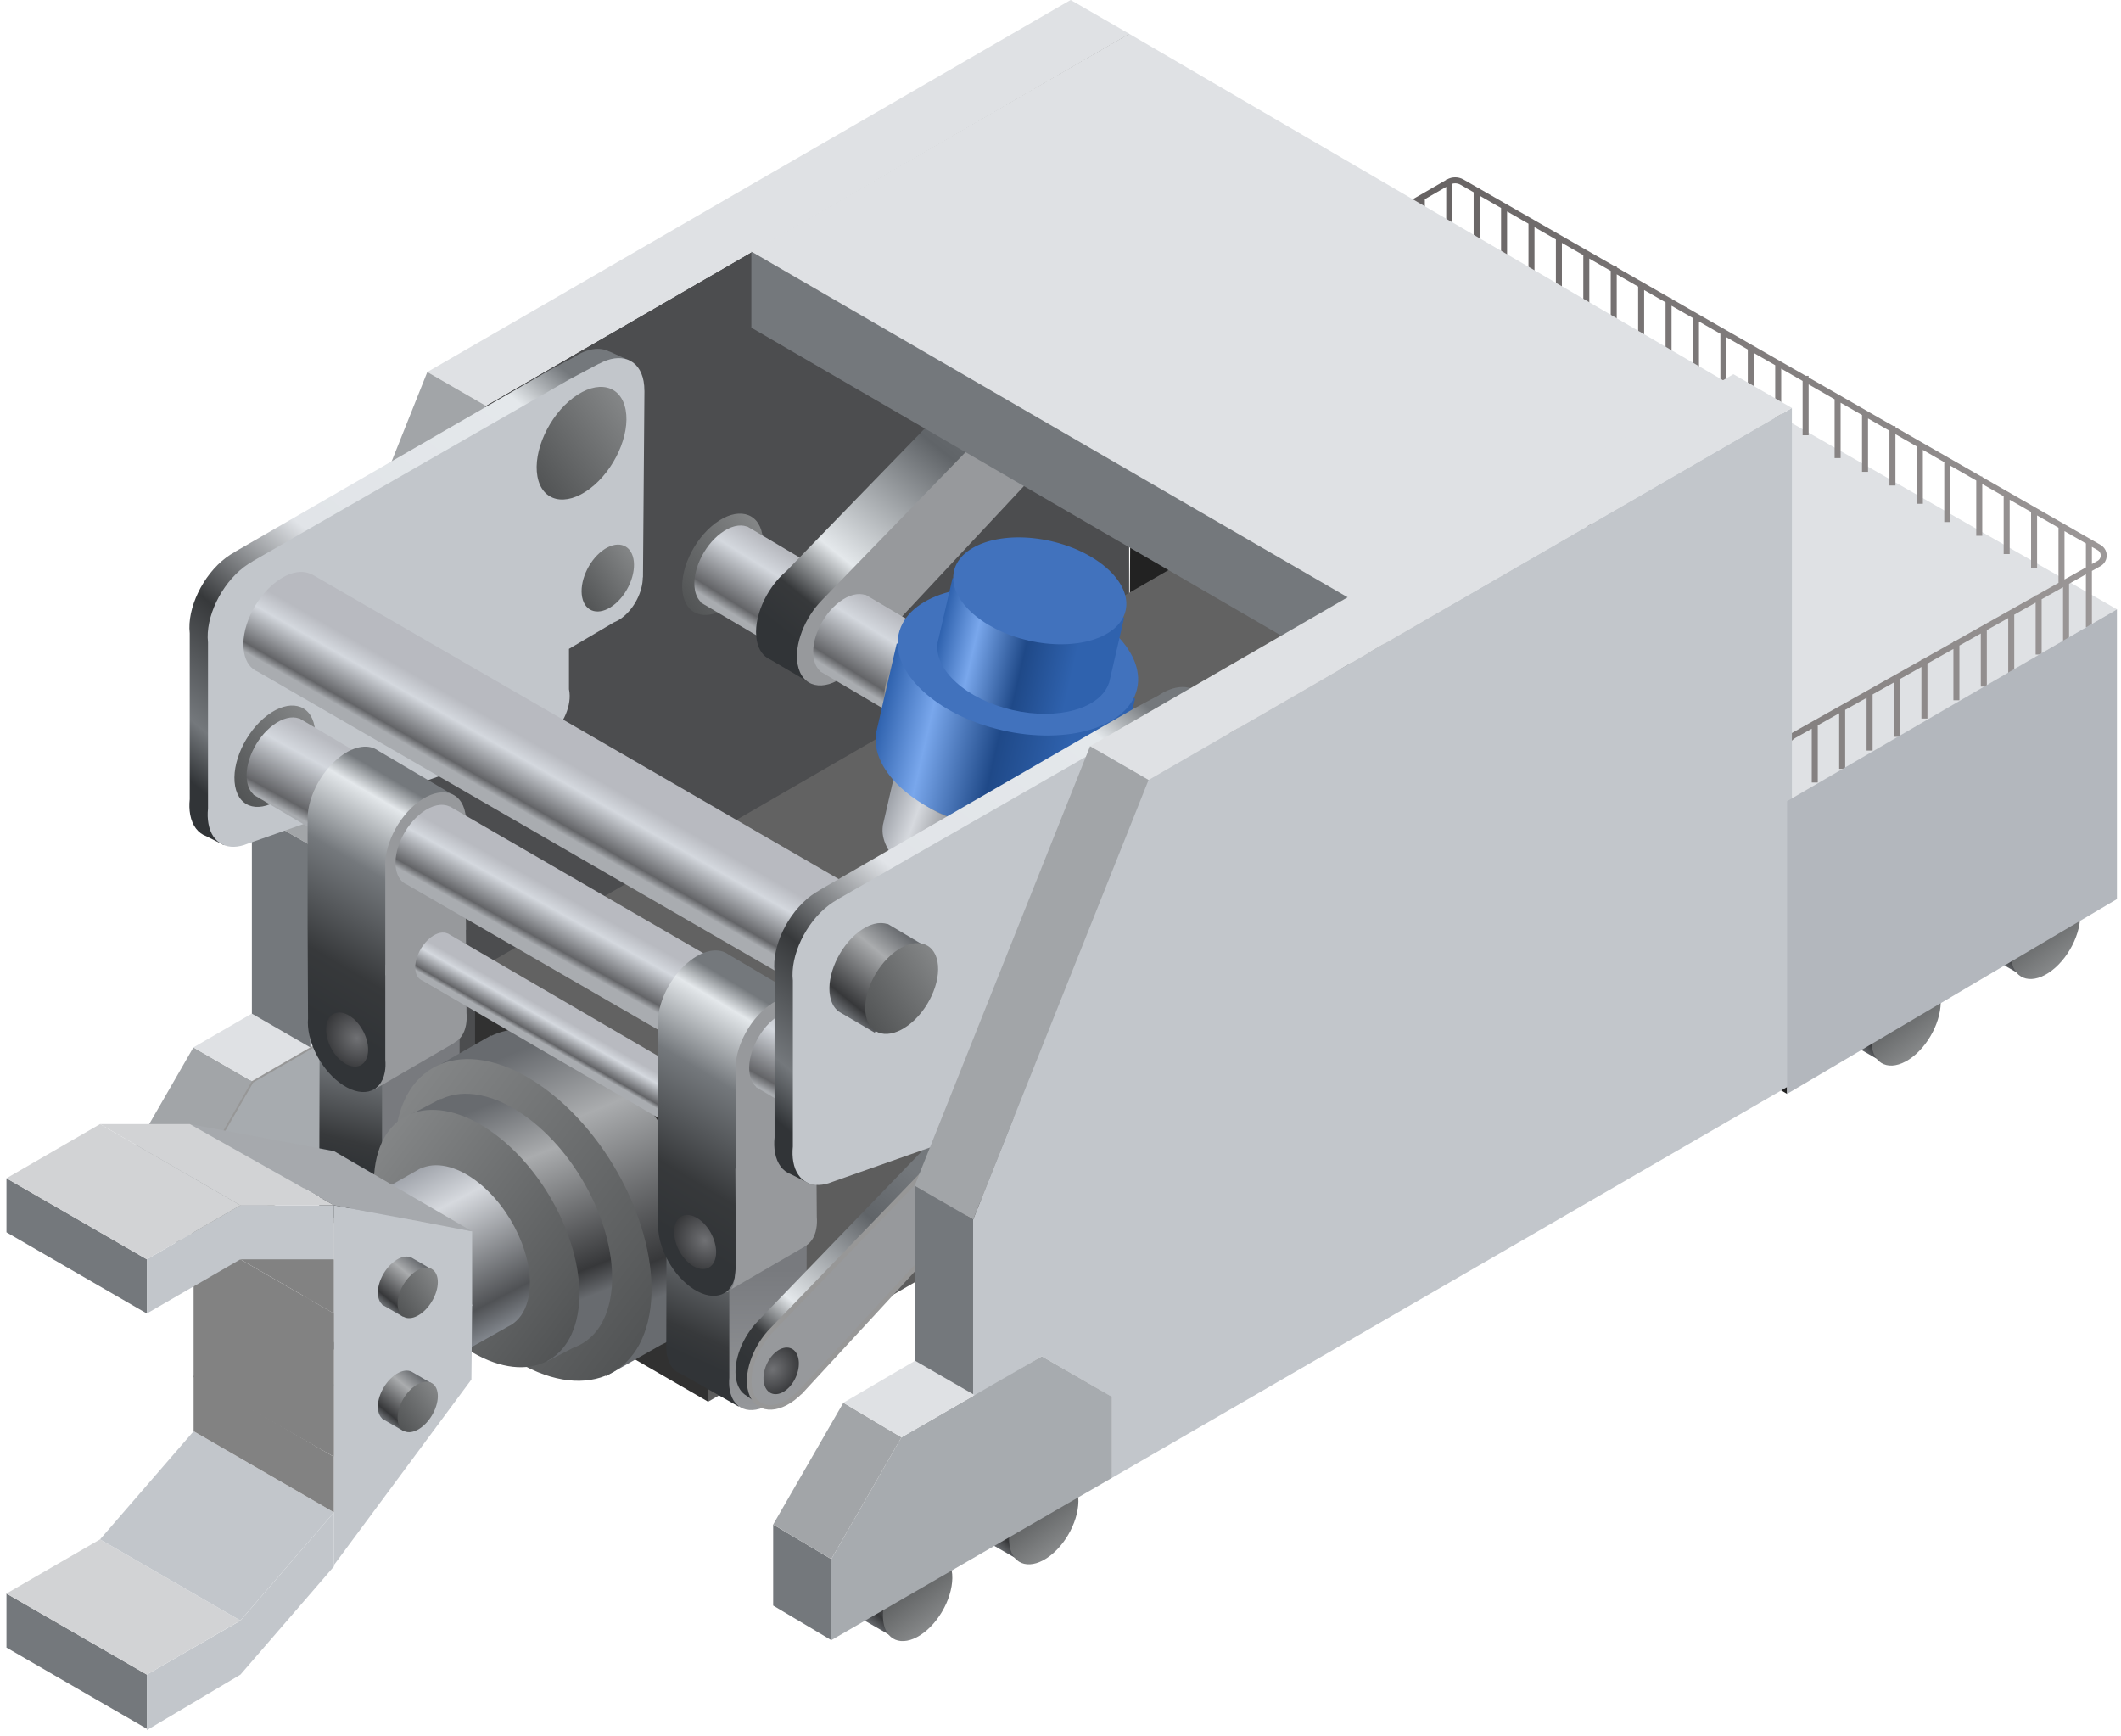 <?xml version="1.0" encoding="UTF-8"?>
<svg width="441px" height="361px" viewBox="0 0 441 361" version="1.1" xmlns="http://www.w3.org/2000/svg" xmlns:xlink="http://www.w3.org/1999/xlink">
    <title>操作机</title>
    <defs>
        <linearGradient x1="83.979%" y1="3.723%" x2="14.619%" y2="97.494%" id="linearGradient-1">
            <stop stop-color="#74787C" offset="0%"></stop>
            <stop stop-color="#E4E8EB" offset="9.782%"></stop>
            <stop stop-color="#E1E4E8" offset="51.696%"></stop>
            <stop stop-color="#37393B" offset="72.963%"></stop>
            <stop stop-color="#74787C" offset="91.405%"></stop>
            <stop stop-color="#313437" offset="100%"></stop>
        </linearGradient>
        <linearGradient x1="100%" y1="50%" x2="0%" y2="50%" id="linearGradient-2">
            <stop stop-color="#87898A" offset="0%"></stop>
            <stop stop-color="#4F5152" offset="100%"></stop>
        </linearGradient>
        <linearGradient x1="100%" y1="50%" x2="0%" y2="50%" id="linearGradient-3">
            <stop stop-color="#87898A" offset="0%"></stop>
            <stop stop-color="#4F5152" offset="100%"></stop>
        </linearGradient>
        <linearGradient x1="100%" y1="50%" x2="0%" y2="50%" id="linearGradient-4">
            <stop stop-color="#87898A" offset="0%"></stop>
            <stop stop-color="#4F5152" offset="100%"></stop>
        </linearGradient>
        <linearGradient x1="62.263%" y1="19.453%" x2="29.509%" y2="74.975%" id="linearGradient-5">
            <stop stop-color="#B8BAC0" offset="0%"></stop>
            <stop stop-color="#D4D8DE" offset="30.201%"></stop>
            <stop stop-color="#636467" offset="87.273%"></stop>
            <stop stop-color="#A9ACB0" offset="100%"></stop>
        </linearGradient>
        <linearGradient x1="50%" y1="0%" x2="47.368%" y2="47.29%" id="linearGradient-6">
            <stop stop-color="#74787C" offset="0%"></stop>
            <stop stop-color="#E4E8EB" offset="9.782%"></stop>
            <stop stop-color="#74787C" offset="37.422%"></stop>
            <stop stop-color="#37393B" offset="86.498%"></stop>
            <stop stop-color="#313437" offset="100%"></stop>
        </linearGradient>
        <linearGradient x1="50%" y1="63.665%" x2="50%" y2="100%" id="linearGradient-7">
            <stop stop-color="#787A7E" offset="0%"></stop>
            <stop stop-color="#97999C" offset="100%"></stop>
        </linearGradient>
        <linearGradient x1="47.13%" y1="8.419%" x2="65.407%" y2="83.29%" id="linearGradient-8">
            <stop stop-color="#74787C" offset="0%"></stop>
            <stop stop-color="#E4E8EB" offset="9.782%"></stop>
            <stop stop-color="#74787C" offset="37.422%"></stop>
            <stop stop-color="#37393B" offset="77.174%"></stop>
            <stop stop-color="#313437" offset="100%"></stop>
        </linearGradient>
        <radialGradient cx="38.546%" cy="32.937%" fx="38.546%" fy="32.937%" r="96.102%" gradientTransform="translate(0.385,0.329),scale(0.75,1),rotate(36.269),scale(1,1.033),translate(-0.385,-0.329)" id="radialGradient-9">
            <stop stop-color="#707174" offset="0%"></stop>
            <stop stop-color="#252628" offset="100%"></stop>
        </radialGradient>
        <linearGradient x1="71.426%" y1="9.31%" x2="45.072%" y2="86.416%" id="linearGradient-10">
            <stop stop-color="#686B6F" offset="0%"></stop>
            <stop stop-color="#AAACAE" offset="29.969%"></stop>
            <stop stop-color="#37383A" offset="87.58%"></stop>
            <stop stop-color="#686B6F" offset="100%"></stop>
        </linearGradient>
        <linearGradient x1="100%" y1="50%" x2="0%" y2="50%" id="linearGradient-11">
            <stop stop-color="#87898A" offset="0%"></stop>
            <stop stop-color="#4F5152" offset="100%"></stop>
        </linearGradient>
        <linearGradient x1="70.176%" y1="9.31%" x2="45.36%" y2="86.416%" id="linearGradient-12">
            <stop stop-color="#686B6F" offset="0%"></stop>
            <stop stop-color="#AAACAE" offset="29.969%"></stop>
            <stop stop-color="#37383A" offset="87.58%"></stop>
            <stop stop-color="#686B6F" offset="100%"></stop>
        </linearGradient>
        <linearGradient x1="100%" y1="50%" x2="0%" y2="50%" id="linearGradient-13">
            <stop stop-color="#87898A" offset="0%"></stop>
            <stop stop-color="#4F5152" offset="100%"></stop>
        </linearGradient>
        <linearGradient x1="61.373%" y1="7.586%" x2="22.166%" y2="82.816%" id="linearGradient-14">
            <stop stop-color="#A1A5AC" offset="0%"></stop>
            <stop stop-color="#D6D9DE" offset="24.222%"></stop>
            <stop stop-color="#505255" offset="81.237%"></stop>
            <stop stop-color="#898E95" offset="100%"></stop>
        </linearGradient>
        <linearGradient x1="76.239%" y1="9.31%" x2="20.329%" y2="84.15%" id="linearGradient-15">
            <stop stop-color="#686B6F" offset="0%"></stop>
            <stop stop-color="#AAACAE" offset="29.969%"></stop>
            <stop stop-color="#37383A" offset="87.58%"></stop>
            <stop stop-color="#686B6F" offset="100%"></stop>
        </linearGradient>
        <linearGradient x1="100%" y1="50%" x2="0%" y2="50%" id="linearGradient-16">
            <stop stop-color="#87898A" offset="0%"></stop>
            <stop stop-color="#4F5152" offset="100%"></stop>
        </linearGradient>
        <linearGradient x1="50%" y1="37.584%" x2="36.8%" y2="54.578%" id="linearGradient-17">
            <stop stop-color="#B8BAC0" offset="0%"></stop>
            <stop stop-color="#D4D8DE" offset="30.201%"></stop>
            <stop stop-color="#636467" offset="87.273%"></stop>
            <stop stop-color="#A9ACB0" offset="100%"></stop>
        </linearGradient>
        <linearGradient x1="48.352%" y1="41.901%" x2="39.64%" y2="52.136%" id="linearGradient-18">
            <stop stop-color="#B8BAC0" offset="0%"></stop>
            <stop stop-color="#D4D8DE" offset="30.201%"></stop>
            <stop stop-color="#636467" offset="87.273%"></stop>
            <stop stop-color="#A9ACB0" offset="100%"></stop>
        </linearGradient>
        <linearGradient x1="51.771%" y1="29.836%" x2="45.914%" y2="87.115%" id="linearGradient-19">
            <stop stop-color="#74787C" offset="0%"></stop>
            <stop stop-color="#E4E8EB" offset="9.782%"></stop>
            <stop stop-color="#74787C" offset="37.422%"></stop>
            <stop stop-color="#37393B" offset="86.498%"></stop>
            <stop stop-color="#313437" offset="100%"></stop>
        </linearGradient>
        <linearGradient x1="55.345%" y1="10.446%" x2="36.263%" y2="87.115%" id="linearGradient-20">
            <stop stop-color="#74787C" offset="0%"></stop>
            <stop stop-color="#E4E8EB" offset="9.782%"></stop>
            <stop stop-color="#74787C" offset="37.422%"></stop>
            <stop stop-color="#37393B" offset="77.174%"></stop>
            <stop stop-color="#313437" offset="100%"></stop>
        </linearGradient>
        <linearGradient x1="60.609%" y1="30.037%" x2="18.689%" y2="95.137%" id="linearGradient-21">
            <stop stop-color="#74787C" offset="0%"></stop>
            <stop stop-color="#606468" offset="25.518%"></stop>
            <stop stop-color="#E4E8EB" offset="70.441%"></stop>
            <stop stop-color="#37393B" offset="87.573%"></stop>
            <stop stop-color="#313437" offset="100%"></stop>
        </linearGradient>
        <radialGradient cx="38.546%" cy="32.937%" fx="38.546%" fy="32.937%" r="92.242%" gradientTransform="translate(0.385,0.329),scale(0.8,1),rotate(38.048),scale(1,1.033),translate(-0.385,-0.329)" id="radialGradient-22">
            <stop stop-color="#707174" offset="0%"></stop>
            <stop stop-color="#252628" offset="100%"></stop>
        </radialGradient>
        <linearGradient x1="48.008%" y1="42.786%" x2="40.302%" y2="51.601%" id="linearGradient-23">
            <stop stop-color="#B8BAC0" offset="0%"></stop>
            <stop stop-color="#D4D8DE" offset="30.201%"></stop>
            <stop stop-color="#636467" offset="87.273%"></stop>
            <stop stop-color="#A9ACB0" offset="100%"></stop>
        </linearGradient>
        <linearGradient x1="62.626%" y1="17.838%" x2="27.835%" y2="70.072%" id="linearGradient-24">
            <stop stop-color="#B8BAC0" offset="0%"></stop>
            <stop stop-color="#D4D8DE" offset="30.201%"></stop>
            <stop stop-color="#636467" offset="87.273%"></stop>
            <stop stop-color="#A9ACB0" offset="100%"></stop>
        </linearGradient>
        <linearGradient x1="60.725%" y1="30.037%" x2="18.346%" y2="95.137%" id="linearGradient-25">
            <stop stop-color="#74787C" offset="0%"></stop>
            <stop stop-color="#606468" offset="25.518%"></stop>
            <stop stop-color="#E4E8EB" offset="70.441%"></stop>
            <stop stop-color="#37393B" offset="87.573%"></stop>
            <stop stop-color="#313437" offset="100%"></stop>
        </linearGradient>
        <linearGradient x1="5.32907052e-13%" y1="44.408%" x2="69.546%" y2="50%" id="linearGradient-26">
            <stop stop-color="#A1A5AC" offset="0%"></stop>
            <stop stop-color="#D6D9DE" offset="24.222%"></stop>
            <stop stop-color="#505255" offset="81.237%"></stop>
            <stop stop-color="#898E95" offset="100%"></stop>
        </linearGradient>
        <linearGradient x1="78.35%" y1="50%" x2="1.77635684e-13%" y2="50%" id="linearGradient-27">
            <stop stop-color="#2F62AE" offset="0%"></stop>
            <stop stop-color="#1F4988" offset="37.02%"></stop>
            <stop stop-color="#79A7EC" offset="73.779%"></stop>
            <stop stop-color="#2F62AE" offset="100%"></stop>
        </linearGradient>
        <linearGradient x1="78.35%" y1="50%" x2="1.77635684e-13%" y2="50%" id="linearGradient-28">
            <stop stop-color="#2F62AE" offset="0%"></stop>
            <stop stop-color="#1F4988" offset="37.02%"></stop>
            <stop stop-color="#79A7EC" offset="73.779%"></stop>
            <stop stop-color="#2F62AE" offset="100%"></stop>
        </linearGradient>
        <linearGradient x1="100%" y1="64.397%" x2="0%" y2="64.397%" id="linearGradient-29">
            <stop stop-color="#9C9898" offset="0%"></stop>
            <stop stop-color="#635F5F" offset="100%"></stop>
        </linearGradient>
        <linearGradient x1="76.428%" y1="9.31%" x2="20.116%" y2="84.15%" id="linearGradient-30">
            <stop stop-color="#686B6F" offset="0%"></stop>
            <stop stop-color="#AAACAE" offset="29.969%"></stop>
            <stop stop-color="#37383A" offset="87.58%"></stop>
            <stop stop-color="#686B6F" offset="100%"></stop>
        </linearGradient>
        <linearGradient x1="50%" y1="0%" x2="50%" y2="100%" id="linearGradient-31">
            <stop stop-color="#4F5152" offset="0%"></stop>
            <stop stop-color="#87898A" offset="100%"></stop>
        </linearGradient>
        <linearGradient x1="75.275%" y1="9.31%" x2="21.42%" y2="84.15%" id="linearGradient-32">
            <stop stop-color="#686B6F" offset="0%"></stop>
            <stop stop-color="#AAACAE" offset="29.969%"></stop>
            <stop stop-color="#37383A" offset="87.58%"></stop>
            <stop stop-color="#686B6F" offset="100%"></stop>
        </linearGradient>
        <linearGradient x1="100%" y1="50%" x2="0%" y2="50%" id="linearGradient-33">
            <stop stop-color="#87898A" offset="0%"></stop>
            <stop stop-color="#4F5152" offset="100%"></stop>
        </linearGradient>
    </defs>
    <g id="-" stroke="none" stroke-width="1" fill="none" fill-rule="evenodd">
        <g id="画板" transform="translate(-211, -1603)">
            <g id="操作机" transform="translate(211.5, 1603)">
                <polygon id="路径-159" fill="#222222" points="371.07 227.421 234.27 147.621 234.65 86.821 371.45 165.526"></polygon>
                <g id="编组-68" transform="translate(27.55, 0)">
                    <polygon id="路径-139" fill="#4C4D4F" points="36.48 217.759 36.48 175.778 72.96 84.36 206.72 7.021 206.72 147.621 60.8 232.018 60.8 217.939 48.64 210.738"></polygon>
                    <polygon id="路径-140" stroke="#979797" stroke-width="0.76" fill="#A7ABAF" points="24.32 224.779 48.64 210.738 60.8 217.759 60.8 231.8 12.16 259.92 12.16 245.879"></polygon>
                    <polygon id="路径-141" stroke="#979797" stroke-width="0.76" fill="#D8D8D8" points="12.16 259.92 0 252.899 0 238.858 12.16 245.879"></polygon>
                    <polygon id="路径-142" fill="#A2A5A8" points="12.16 245.879 0 238.858 12.16 217.759 24.32 224.779"></polygon>
                    <polygon id="路径-143" fill="#DFE1E4" points="24.32 224.779 12.16 217.759 36.48 203.68 48.64 210.701"></polygon>
                    <polygon id="路径-146" fill="#DFE1E4" points="72.96 84.36 206.72 7.021 194.56 0 60.8 77.339"></polygon>
                    <polygon id="路径-145" fill="#A2A5A8" points="24.32 168.72 36.48 175.741 72.96 84.36 60.8 77.339"></polygon>
                    <polygon id="路径-144" fill="#74787C" points="36.48 217.759 24.32 210.738 24.32 168.72 36.48 175.741"></polygon>
                </g>
                <g id="编组-67" transform="translate(38.882, 72.125)">
                    <g id="编组-62">
                        <path d="M79.825,2.199 C82.643,0.302 85.353,-0.059 87.303,0.963 L87.358,0.958 L91.64,2.906 L90.213,7.896 C90.073,10.043 89.395,12.357 88.311,14.544 L77.228,53.3 L72.919,61.667 L61.841,68.199 L7.102,103.54 L3.519,101.726 C1.829,101.115 0.595,99.59 0.163,97.23 C-0.019,96.232 -0.045,95.157 0.068,94.045 L0.068,59.534 C-0.518,54.371 2.747,47.479 7.607,43.817 C8.188,43.379 8.767,43.006 9.337,42.697 L9.367,42.651 L74.894,4.819 Z" id="形状结合" fill="url(#linearGradient-1)"></path>
                        <path d="M85.182,3.51 C89.618,1.066 93.583,2.476 94.434,7.125 C94.549,7.754 94.602,8.414 94.597,9.094 L94.609,9.103 L94.305,47.876 L94.268,47.949 C94.247,50.886 92.506,54.383 89.966,56.297 C89.397,56.725 88.831,57.042 88.282,57.254 L78.918,62.775 L78.918,71.183 L78.945,71.305 C79.561,74.356 77.807,78.546 75.002,80.812 L74.766,80.997 C73.732,81.776 72.703,82.189 71.776,82.261 L12.106,103.281 C8.133,104.929 4.742,103.388 3.963,99.13 C3.781,98.132 3.755,97.057 3.868,95.945 L3.868,61.434 C3.282,56.271 6.547,49.379 11.407,45.717 C11.988,45.279 12.567,44.906 13.137,44.597 L13.167,44.551 L78.918,6.802 L85.151,3.492 Z" id="形状结合" fill="#C2C6CB"></path>
                    </g>
                    <path d="M77.229,28.607 C83.572,28.607 90.642,24.762 93.021,20.018 C95.4,15.275 92.186,11.43 85.843,11.43 C79.5,11.43 72.429,15.275 70.051,20.018 C67.672,24.762 70.886,28.607 77.229,28.607 Z" id="椭圆形" fill="url(#linearGradient-2)" transform="translate(81.536, 20.018) rotate(-37) translate(-81.536, -20.018) "></path>
                    <path d="M84.492,53.275 C88.175,53.275 92.281,50.936 93.663,48.05 C95.044,45.164 93.178,42.825 89.494,42.825 C85.811,42.825 81.705,45.164 80.324,48.05 C78.942,50.936 80.808,53.275 84.492,53.275 Z" id="椭圆形" fill="url(#linearGradient-3)" transform="translate(86.993, 48.05) rotate(-37) translate(-86.993, -48.05) "></path>
                </g>
                <g id="编组-66" transform="translate(0, 114)">
                    <path d="M52.766,50.949 C58.475,50.949 64.838,47.488 66.979,43.219 C69.12,38.95 66.228,35.489 60.519,35.489 C54.81,35.489 48.447,38.95 46.306,43.219 C44.165,47.488 47.058,50.949 52.766,50.949 Z" id="椭圆形" fill="url(#linearGradient-4)" transform="translate(56.643, 43.219) rotate(-37) translate(-56.643, -43.219) "></path>
                    <g id="编组-46" transform="translate(50.772, 35.15)">
                        <path d="M5.477,1.626 C7.463,0.129 9.41,-0.309 10.882,0.208 L10.912,0.158 L11.295,0.385 C11.421,0.449 11.543,0.521 11.661,0.602 L27.353,9.893 L17.688,25.659 L1.387,16.047 L1.427,15.979 C0.784,15.398 0.324,14.535 0.118,13.408 C-0.57,9.649 1.829,4.375 5.477,1.626 Z" id="形状结合" fill="url(#linearGradient-5)"></path>
                        <path d="M18.909,23.673 C23.476,23.673 28.566,20.904 30.279,17.489 C31.992,14.074 29.678,11.305 25.111,11.305 C20.544,11.305 15.453,14.074 13.74,17.489 C12.028,20.904 14.342,23.673 18.909,23.673 Z" id="椭圆形" stroke="#979797" stroke-width="0.95" fill="#D8D8D8" transform="translate(22.01, 17.489) rotate(-37) translate(-22.01, -17.489) "></path>
                    </g>
                    <g id="编组-69" transform="translate(62.172, 39.23)">
                        <g id="编组-64" transform="translate(19.2, 85.47) scale(-1, 1) translate(-19.2, -85.47) translate(3.2, 43.47)">
                            <g id="编组-63" transform="translate(16.326, 41.93) scale(-1, 1) translate(-16.326, -41.93) translate(0.826, 0.43)">
                                <path d="M0.426,11.646 L13.426,18.276 L14.686,60.07 C15.718,60.534 16.428,60.916 16.426,61.081 C16.406,63.009 15.851,65.128 14.897,67.139 L15.344,82.001 L3.374,75.201 C1.888,74.684 0.803,73.36 0.426,71.298 C0.277,70.482 0.249,69.607 0.329,68.7 L0.285,68.591 L0.426,11.646 Z" id="形状结合" fill="url(#linearGradient-6)"></path>
                                <path d="M29.54,0.043 L29.448,67.381 C29.852,71.822 27.051,77.653 22.911,80.773 C18.531,84.074 14.312,83.091 13.486,78.578 C13.337,77.763 13.309,76.889 13.389,75.984 L13.39,9.204 L29.54,0.043 Z" id="形状结合" fill="url(#linearGradient-7)"></path>
                                <path d="M19.516,76.45 C22.954,76.45 26.786,74.111 28.075,71.225 C29.364,68.339 27.622,66 24.184,66 C20.746,66 16.914,68.339 15.625,71.225 C14.336,74.111 16.078,76.45 19.516,76.45 Z" id="椭圆形" stroke="#979797" stroke-width="0.95" fill="#D8D8D8" transform="translate(21.85, 71.225) rotate(-37) translate(-21.85, -71.225) "></path>
                            </g>
                        </g>
                        <g id="编组-64" transform="translate(0, 0.4)">
                            <g id="编组-63" transform="translate(17.626, 37.18) scale(-1, 1) translate(-17.626, -37.18) translate(0.626, 0.68)">
                                <path d="M0.439,37.258 L10.718,42.779 C13.081,42.333 15.04,43.316 15.915,45.572 L17.226,46.276 L19.144,72.001 L2.858,62.513 L2.834,62.454 C1.615,61.83 0.735,60.587 0.403,58.772 C0.256,57.969 0.226,57.107 0.302,56.215 L0.298,56.203 L0.439,37.258 Z" id="形状结合" fill="#97999C"></path>
                                <path d="M18.683,1.741 C20.579,0.361 23.509,0.69 26.511,2.952 C30.783,6.172 33.686,12.163 33.328,16.77 L33.328,16.77 L33.34,16.784 L33.34,38.991 L33.334,38.995 L33.253,57.433 C33.631,61.867 30.835,67.665 26.711,70.773 C22.331,74.074 18.112,73.091 17.286,68.578 C17.137,67.763 17.109,66.889 17.189,65.984 L17.19,48.491 L16.576,29.491 L3.151,10.911 Z" id="形状结合" fill="url(#linearGradient-8)"></path>
                            </g>
                        </g>
                        <g id="编组-63" transform="translate(17.269, 11)" fill="#97999C">
                            <path d="M6.996,2.533 C11.555,-0.903 15.948,0.12 16.807,4.818 C16.946,5.578 16.984,6.387 16.931,7.224 L16.931,29.071 L0.167,38.571 L0.167,16.364 L0.18,16.356 C-0.181,11.748 2.722,5.753 6.996,2.533 Z" id="形状结合"></path>
                        </g>
                        <path d="M7.499,67.17 C10.446,67.17 13.731,65.256 14.836,62.895 C15.941,60.534 14.448,58.62 11.501,58.62 C8.554,58.62 5.269,60.534 4.164,62.895 C3.059,65.256 4.552,67.17 7.499,67.17 Z" id="椭圆形" fill="url(#radialGradient-9)" transform="translate(9.5, 62.895) scale(-1, 1) rotate(-37) translate(-9.5, -62.895) "></path>
                    </g>
                    <g id="编组-71" transform="translate(0.422, 0)">
                        <g id="编组-82" transform="translate(97.85, 0)">
                            <polygon id="路径-21" fill="#313131" points="48.456 115.892 7.46735997e-14 87.875 0 149.399 48.456 177.41"></polygon>
                            <polygon id="路径-87" fill="#5D5D5D" points="48.456 177.416 200.456 89.541 200.456 28.017 48.456 115.892"></polygon>
                            <polygon id="路径-22" fill="#626262" points="48.456 115.892 1.04627417e-13 87.875 152 -1.05858095e-13 200.456 28.017"></polygon>
                        </g>
                        <g id="编组-46" transform="translate(107.93, 139.8) scale(-1, 1) translate(-107.93, -139.8) translate(64.93, 98.8)">
                            <path d="M26.882,7.587 C35.398,1.16 43.732,-0.347 49.693,2.555 L49.749,2.461 L63.328,10.208 L58.379,18.535 C59.12,33.031 50.019,51.524 36.739,61.545 C34.647,63.124 32.566,64.406 30.528,65.399 L25.836,73.291 L14.405,66.799 C13.574,66.434 12.785,65.987 12.046,65.459 L12.04,65.455 C8.875,63.19 6.604,59.437 5.665,54.297 C2.943,39.397 12.442,18.484 26.882,7.587 Z" id="形状结合" fill="url(#linearGradient-10)"></path>
                            <path d="M30.798,65.359 C48.935,65.376 69.143,54.404 75.932,40.854 C82.721,27.304 73.522,16.306 55.384,16.29 C37.247,16.273 17.04,27.245 10.25,40.795 C3.461,54.345 12.66,65.343 30.798,65.359 Z" id="椭圆形" fill="url(#linearGradient-11)" transform="translate(43.091, 40.825) rotate(-37) translate(-43.091, -40.825) "></path>
                        </g>
                        <g id="编组-46" transform="translate(98.31, 143.58) scale(-1, 1) translate(-98.31, -143.58) translate(63.81, 110.58)">
                            <path d="M23.806,7.97 C30.619,2.828 37.285,1.622 42.055,3.944 L42.1,3.869 L49.933,7.953 L48.009,11.191 C48.278,11.995 48.498,12.854 48.665,13.769 C50.842,25.689 43.243,42.419 31.691,51.136 C28.122,53.83 24.594,55.443 21.357,56.035 L19.94,58.42 L14.571,55.634 C13.627,55.301 12.745,54.844 11.935,54.266 L11.932,54.264 L11.823,54.184 C9.348,52.365 7.573,49.39 6.832,45.338 C4.655,33.417 12.254,16.687 23.806,7.97 Z" id="形状结合" fill="url(#linearGradient-12)"></path>
                            <path d="M24.8,52.541 C39.31,52.554 55.476,43.776 60.908,32.936 C66.339,22.096 58.98,13.298 44.47,13.285 C29.959,13.272 13.794,22.049 8.362,32.889 C2.931,43.729 10.29,52.527 24.8,52.541 Z" id="椭圆形" fill="url(#linearGradient-13)" transform="translate(34.635, 32.913) rotate(-37) translate(-34.635, -32.913) "></path>
                        </g>
                        <g id="编组-46" transform="translate(81.25, 153.25) scale(-1, 1) translate(-81.25, -153.25) translate(53.25, 128.25)">
                            <path d="M11.101,3.301 C15.428,0.035 19.663,-0.75 22.711,0.691 L22.735,0.652 L44.36,12.939 L24.769,44.943 L4.607,33.57 C4.271,33.415 3.949,33.234 3.643,33.027 L3.427,32.905 L3.44,32.884 C1.852,31.72 0.713,29.814 0.238,27.216 C-1.155,19.587 3.708,8.88 11.101,3.301 Z" id="形状结合" fill="url(#linearGradient-14)"></path>
                            <path d="M27.114,41.052 C36.401,41.06 46.747,35.443 50.223,28.505 C53.699,21.567 48.989,15.937 39.703,15.928 C30.416,15.92 20.07,21.537 16.594,28.475 C13.118,35.413 17.828,41.043 27.114,41.052 Z" id="椭圆形" stroke="#979797" stroke-width="0.95" fill="#D8D8D8" transform="translate(33.409, 28.49) rotate(-37) translate(-33.409, -28.49) "></path>
                        </g>
                        <g id="编组-77" transform="translate(0.422, 119.7)">
                            <g id="编组-73" transform="translate(0, 63.855)">
                                <polygon id="路径-150" fill="#74787C" points="0 33.744 0 44.977 29.184 61.856 29.184 50.593"></polygon>
                                <polygon id="路径-151" fill="#C2C6CB" points="29.184 50.593 48.64 39.376 68.096 16.864 68.096 28.097 48.64 50.608 29.184 62.145"></polygon>
                                <polygon id="路径-152" fill="#D2D3D5" points="0 33.744 29.184 50.593 48.64 39.36 19.456 22.481"></polygon>
                                <polygon id="路径-157" fill="#C2C6CB" points="48.64 39.36 68.096 16.864 38.912 -6.91215882e-14 19.456 22.481"></polygon>
                            </g>
                            <g id="编组-75" transform="translate(37.912, 0)">
                                <polygon id="路径-156" fill="#828282" points="30.184 39.376 30.184 28.143 1 11.263 1 22.511"></polygon>
                                <path d="M30.184,16.88 L58.884,22.295 L58.684,22.414 L58.906,22.286 L58.906,37.77 L30.184,54.366 L30.184,16.88 Z" id="形状结合" fill="#C2C6CB"></path>
                                <g id="编组-78" transform="translate(39.304, 27.535)">
                                    <path d="M3.408,1.012 C4.643,0.081 5.855,-0.192 6.771,0.129 L6.79,0.098 L7.094,0.275 C7.11,0.284 7.126,0.293 7.142,0.302 L11.175,2.65 L5.279,12.535 L0.863,9.985 L0.888,9.943 C0.488,9.581 0.202,9.044 0.073,8.343 C-0.355,6.004 1.138,2.722 3.408,1.012 Z" id="形状结合" fill="url(#linearGradient-15)"></path>
                                    <path d="M6.362,11.408 C9.204,11.408 12.371,9.686 13.437,7.561 C14.503,5.436 13.063,3.713 10.221,3.713 C7.379,3.713 4.212,5.436 3.146,7.561 C2.081,9.686 3.52,11.408 6.362,11.408 Z" id="椭圆形" fill="url(#linearGradient-16)" transform="translate(8.292, 7.561) rotate(-37) translate(-8.292, -7.561) "></path>
                                </g>
                                <polygon id="路径-155" fill="#A6A9AD" points="30.184 16.88 0.221 0 30.184 5.616 58.884 22.286"></polygon>
                            </g>
                            <polygon id="路径-156" fill="#828282" points="68.096 80.72 68.096 69.168 38.912 52.288 38.912 63.855"></polygon>
                            <path d="M68.096,54.123 L96.818,37.486 L96.745,45.628 L96.672,53.161 L96.596,53.202 L68.096,91.664 L68.096,54.123 Z" id="形状结合" fill="#C2C6CB"></path>
                            <g id="编组-78" transform="translate(77.216, 51.247)">
                                <path d="M3.408,1.012 C4.643,0.081 5.855,-0.192 6.771,0.129 L6.79,0.098 L7.094,0.275 C7.11,0.284 7.126,0.293 7.142,0.302 L11.175,2.65 L5.279,12.535 L0.863,9.985 L0.888,9.943 C0.488,9.581 0.202,9.044 0.073,8.343 C-0.355,6.004 1.138,2.722 3.408,1.012 Z" id="形状结合" fill="url(#linearGradient-15)"></path>
                                <path d="M6.362,11.408 C9.204,11.408 12.371,9.686 13.437,7.561 C14.503,5.436 13.063,3.713 10.221,3.713 C7.379,3.713 4.212,5.436 3.146,7.561 C2.081,9.686 3.52,11.408 6.362,11.408 Z" id="椭圆形" fill="url(#linearGradient-16)" transform="translate(8.292, 7.561) rotate(-37) translate(-8.292, -7.561) "></path>
                            </g>
                            <polygon id="路径-161" fill="#828282" points="68.096 69.168 68.096 39.376 38.912 22.496 38.912 52.607"></polygon>
                            <g id="编组-74">
                                <polygon id="路径-150" fill="#74787C" points="0 11.263 0 22.496 29.184 39.376 29.184 28.112"></polygon>
                                <polygon id="路径-151" fill="#C2C6CB" points="29.184 28.112 48.64 16.88 68.096 16.88 68.096 28.112 48.64 28.112 29.184 39.376"></polygon>
                                <polygon id="路径-152" fill="#D2D3D5" points="0 11.263 29.184 28.112 48.64 16.88 19.456 -6.91215882e-14"></polygon>
                                <polygon id="路径-153" fill="#D2D3D5" points="48.64 16.88 19.456 1.38243176e-13 38.133 1.38243176e-13 68.096 16.88"></polygon>
                            </g>
                        </g>
                    </g>
                    <g id="编组-46" transform="translate(81.672, 53.2)">
                        <path d="M5.536,1.751 C7.679,0.137 9.776,-0.247 11.28,0.473 L11.305,0.432 L69.276,33.983 L59.611,49.75 L2.48,16.726 C1.321,16.26 0.478,15.178 0.177,13.533 C-0.51,9.775 1.889,4.5 5.536,1.751 Z" id="形状结合" fill="url(#linearGradient-17)"></path>
                        <path d="M61.372,48.203 C65.939,48.203 71.03,45.435 72.742,42.02 C74.455,38.604 72.141,35.836 67.574,35.836 C63.007,35.836 57.916,38.604 56.204,42.02 C54.491,45.435 56.805,48.203 61.372,48.203 Z" id="椭圆形" stroke="#979797" stroke-width="0.95" fill="#D8D8D8" transform="translate(64.473, 42.02) rotate(-37) translate(-64.473, -42.02) "></path>
                    </g>
                    <g id="编组-46" transform="translate(85.5, 79.8)">
                        <path d="M3.622,1.051 C4.908,0.082 6.166,-0.148 7.069,0.284 L7.083,0.259 L62.857,32.751 L57.058,42.211 L1.773,10.03 C1.085,9.747 0.586,9.1 0.406,8.12 C-0.006,5.865 1.433,2.7 3.622,1.051 Z" id="形状结合" fill="url(#linearGradient-18)"></path>
                        <path d="M58.023,41.272 C60.763,41.272 63.818,39.611 64.845,37.562 C65.873,35.513 64.485,33.851 61.744,33.851 C59.004,33.851 55.95,35.513 54.922,37.562 C53.895,39.611 55.283,41.272 58.023,41.272 Z" id="椭圆形" stroke="#979797" stroke-width="0.95" fill="#D8D8D8" transform="translate(59.884, 37.562) rotate(-37) translate(-59.884, -37.562) "></path>
                    </g>
                    <g id="编组-65" transform="translate(136.272, 83.53)">
                        <g id="编组-64" transform="translate(17.3, 54.47) scale(-1, 1) translate(-17.3, -54.47) translate(1.3, 12.47)">
                            <g id="编组-63" transform="translate(16.326, 41.93) scale(-1, 1) translate(-16.326, -41.93) translate(0.826, 0.43)">
                                <path d="M0.426,11.646 L13.426,18.276 L14.686,60.07 C15.718,60.534 16.428,60.916 16.426,61.081 C16.406,63.009 15.851,65.128 14.897,67.139 L15.344,82.001 L3.374,75.201 C1.888,74.684 0.803,73.36 0.426,71.298 C0.277,70.482 0.249,69.607 0.329,68.7 L0.285,68.591 L0.426,11.646 Z" id="形状结合" fill="url(#linearGradient-19)"></path>
                                <path d="M29.54,0.043 L29.448,67.381 C29.852,71.822 27.051,77.653 22.911,80.773 C18.531,84.074 14.312,83.091 13.486,78.578 C13.337,77.763 13.309,76.889 13.389,75.984 L13.39,9.204 L29.54,0.043 Z" id="形状结合" fill="url(#linearGradient-7)"></path>
                                <path d="M19.516,76.45 C22.954,76.45 26.786,74.111 28.075,71.225 C29.364,68.339 27.622,66 24.184,66 C20.746,66 16.914,68.339 15.625,71.225 C14.336,74.111 16.078,76.45 19.516,76.45 Z" id="椭圆形" stroke="#979797" stroke-width="0.95" fill="#D8D8D8" transform="translate(21.85, 71.225) rotate(-37) translate(-21.85, -71.225) "></path>
                            </g>
                        </g>
                        <g id="编组-70" transform="translate(0, 0.07)">
                            <path d="M14.674,0.822 L30.206,9.991 L16.781,28.571 L16.167,47.571 L16.169,65.064 C16.248,65.969 16.22,66.844 16.071,67.659 C15.245,72.171 11.026,73.154 6.647,69.854 C2.522,66.746 -0.273,60.948 0.105,56.514 L0.105,56.514 L0.023,38.075 L0.017,38.071 L0.017,15.864 L0.03,15.85 C-0.328,11.243 2.574,5.252 6.846,2.033 C9.848,-0.229 12.778,-0.559 14.674,0.822 Z" id="形状结合" fill="url(#linearGradient-20)"></path>
                            <path d="M5.755,64.889 C8.702,64.889 11.987,62.975 13.092,60.614 C14.197,58.253 12.704,56.339 9.757,56.339 C6.81,56.339 3.526,58.253 2.421,60.614 C1.316,62.975 2.809,64.889 5.755,64.889 Z" id="椭圆形" fill="url(#radialGradient-9)" transform="translate(7.756, 60.614) scale(-1, 1) rotate(-37) translate(-7.756, -60.614) "></path>
                            <path d="M15.235,70.453 L15.23,70.46 C14.953,70.85 14.617,71.043 14.223,71.041 L14.223,71.041 L15.235,70.453 Z M32.807,13.818 C32.946,14.578 32.984,15.387 32.931,16.224 L32.931,38.071 L33.059,55.283 L33.055,55.296 C33.131,56.187 33.101,57.049 32.954,57.853 C32.622,59.667 31.742,60.91 30.523,61.535 L30.523,61.535 L30.499,61.593 L15.235,70.453 L15.304,70.349 C15.909,69.383 16.212,67.406 16.212,64.417 L16.212,64.417 L16.211,63.163 C16.207,58.823 16.18,52.887 16.132,45.356 L16.132,45.356 L16.167,45.337 L16.167,25.364 L16.18,25.356 C15.819,20.748 18.722,14.753 22.996,11.533 C27.555,8.097 31.948,9.12 32.807,13.818 Z" id="形状结合" fill="#97999C"></path>
                        </g>
                    </g>
                    <g id="编组-61" transform="translate(152.422, 105.45)">
                        <path d="M57.95,0 L57.95,16.809 L10.935,67.764 C9.681,70.984 8.568,72.779 7.597,73.15 C6.675,73.502 4.927,72.702 2.35,70.751 C1.241,70.138 0.441,68.97 0.135,67.288 C-0.552,63.528 1.45,58.444 4.744,55.115 L4.747,55.105 L57.95,0 Z" id="形状结合" fill="url(#linearGradient-21)"></path>
                        <path d="M60.8,1.9 L60.8,18.709 L13.785,69.664 L13.777,69.65 C13.212,70.252 12.606,70.802 11.967,71.285 C7.793,74.437 3.771,73.498 2.985,69.188 C2.298,65.426 4.302,60.339 7.599,57.01 L7.597,57.005 L60.8,1.9 Z" id="形状结合" stroke="#979797" stroke-width="0.95" fill="#97999C"></path>
                        <path d="M7.833,69.35 C10.288,69.35 13.025,67.649 13.946,65.55 C14.867,63.451 13.623,61.75 11.167,61.75 C8.712,61.75 5.975,63.451 5.054,65.55 C4.133,67.649 5.377,69.35 7.833,69.35 Z" id="椭圆形" fill="url(#radialGradient-22)" transform="translate(9.5, 65.55) rotate(-37) translate(-9.5, -65.55) "></path>
                    </g>
                    <g id="编组-46" transform="translate(155.272, 95.95)">
                        <path d="M5.477,1.626 C7.463,0.129 9.41,-0.309 10.882,0.208 L10.912,0.158 L11.295,0.385 C11.421,0.449 11.543,0.521 11.661,0.602 L27.353,9.893 L17.688,25.659 L1.387,16.047 L1.427,15.979 C0.784,15.398 0.324,14.535 0.118,13.408 C-0.57,9.649 1.829,4.375 5.477,1.626 Z" id="形状结合" fill="url(#linearGradient-5)"></path>
                        <path d="M18.909,23.673 C23.476,23.673 28.566,20.904 30.279,17.489 C31.992,14.074 29.678,11.305 25.111,11.305 C20.544,11.305 15.453,14.074 13.74,17.489 C12.028,20.904 14.342,23.673 18.909,23.673 Z" id="椭圆形" stroke="#979797" stroke-width="0.95" fill="#D8D8D8" transform="translate(22.01, 17.489) rotate(-37) translate(-22.01, -17.489) "></path>
                    </g>
                    <path d="M173.416,121.249 C179.125,121.249 185.488,117.788 187.629,113.519 C189.77,109.25 186.878,105.789 181.169,105.789 C175.46,105.789 169.097,109.25 166.956,113.519 C164.815,117.788 167.708,121.249 173.416,121.249 Z" id="椭圆形" stroke="#979797" stroke-width="0.95" fill="#D8D8D8" transform="translate(177.293, 113.519) rotate(-37) translate(-177.293, -113.519) "></path>
                </g>
                <g id="编组-46" transform="translate(49.9, 118.75)">
                    <path d="M7.046,2.189 C9.724,0.171 12.345,-0.309 14.226,0.592 L14.257,0.54 L151.232,79.769 L139.15,99.477 L3.224,20.907 C1.776,20.325 0.723,18.973 0.346,16.916 C-0.513,12.218 2.486,5.625 7.046,2.189 Z" id="形状结合" fill="url(#linearGradient-23)"></path>
                    <path d="M140.965,97.067 C146.674,97.067 153.037,93.606 155.178,89.337 C157.319,85.068 154.426,81.607 148.717,81.607 C143.009,81.607 136.645,85.068 134.505,89.337 C132.364,93.606 135.256,97.067 140.965,97.067 Z" id="椭圆形" stroke="#979797" stroke-width="0.855" fill="#D8D8D8" transform="translate(144.841, 89.337) rotate(-37) translate(-144.841, -89.337) "></path>
                </g>
                <g id="编组-80" transform="translate(135.85, 48.45)">
                    <path d="M10.016,76.599 C15.725,76.599 22.088,73.138 24.229,68.869 C26.37,64.6 23.478,61.139 17.769,61.139 C12.06,61.139 5.697,64.6 3.556,68.869 C1.415,73.138 4.308,76.599 10.016,76.599 Z" id="椭圆形" fill="url(#linearGradient-4)" transform="translate(13.893, 68.869) rotate(-37) translate(-13.893, -68.869) "></path>
                    <g id="编组-46" transform="translate(8.022, 60.8)">
                        <path d="M5.477,1.626 C7.463,0.129 9.41,-0.309 10.882,0.208 L10.912,0.158 L11.295,0.385 C11.421,0.449 11.543,0.521 11.661,0.602 L27.353,9.893 L17.688,25.659 L1.387,16.047 L1.427,15.979 C0.784,15.398 0.324,14.535 0.118,13.408 C-0.57,9.649 1.829,4.375 5.477,1.626 Z" id="形状结合" fill="url(#linearGradient-24)"></path>
                        <path d="M18.909,23.673 C23.476,23.673 28.566,20.904 30.279,17.489 C31.992,14.074 29.678,11.305 25.111,11.305 C20.544,11.305 15.453,14.074 13.74,17.489 C12.028,20.904 14.342,23.673 18.909,23.673 Z" id="椭圆形" stroke="#979797" stroke-width="0.95" fill="#D8D8D8" transform="translate(22.01, 17.489) rotate(-37) translate(-22.01, -17.489) "></path>
                    </g>
                    <g id="编组-61" transform="translate(20.45, 0)">
                        <path d="M74.638,0.283 L74.638,18.773 L12.471,85.274 L11.72,93.59 L3.353,88.667 C1.941,88.06 0.916,86.709 0.545,84.677 C-0.281,80.151 2.433,73.883 6.675,70.307 L74.638,0.283 Z" id="形状结合" fill="url(#linearGradient-25)"></path>
                        <path d="M83.1,5.225 L83.1,23.715 L20.933,90.216 L20.926,90.198 C20.304,90.861 19.638,91.467 18.934,91.999 C14.342,95.466 9.919,94.433 9.053,89.692 C8.297,85.554 10.503,79.958 14.129,76.297 L14.127,76.29 L83.1,5.225 Z" id="形状结合" fill="#97999C"></path>
                    </g>
                    <g id="编组-46" transform="translate(32.722, 75.05)">
                        <path d="M5.477,1.626 C7.463,0.129 9.41,-0.309 10.882,0.208 L10.912,0.158 L11.295,0.385 C11.421,0.449 11.543,0.521 11.661,0.602 L27.353,9.893 L17.688,25.659 L1.387,16.047 L1.427,15.979 C0.784,15.398 0.324,14.535 0.118,13.408 C-0.57,9.649 1.829,4.375 5.477,1.626 Z" id="形状结合" fill="url(#linearGradient-24)"></path>
                        <path d="M18.909,23.673 C23.476,23.673 28.566,20.904 30.279,17.489 C31.992,14.074 29.678,11.305 25.111,11.305 C20.544,11.305 15.453,14.074 13.74,17.489 C12.028,20.904 14.342,23.673 18.909,23.673 Z" id="椭圆形" stroke="#979797" stroke-width="0.95" fill="#D8D8D8" transform="translate(22.01, 17.489) rotate(-37) translate(-22.01, -17.489) "></path>
                    </g>
                    <g id="编组-81" transform="translate(42.3, 59.85)">
                        <g id="编组-79" transform="translate(24.549, 60.283) rotate(13) translate(-24.549, -60.283) translate(6.049, 41.783)">
                            <path d="M36.658,12.076 L36.658,25.995 L36.632,25.996 C36.114,31.578 28.126,36.011 18.348,36.011 C8.57,36.011 0.582,31.578 0.064,25.996 L0.038,25.995 L0.038,12.076 L36.658,12.076 Z" id="形状结合" fill="url(#linearGradient-26)"></path>
                            <ellipse id="椭圆形" stroke="#979797" stroke-width="0.95" fill="#D8D8D8" cx="18.31" cy="10.592" rx="18.31" ry="10.592"></ellipse>
                        </g>
                        <g id="编组-79" transform="translate(30.631, 39.708) rotate(13) translate(-30.631, -39.708) translate(5.131, 14.208)">
                            <path d="M50.914,16.772 L50.914,36.105 L50.877,36.105 C50.159,43.857 39.064,50.016 25.483,50.016 C11.903,50.016 0.808,43.857 0.089,36.105 L0.052,36.105 L0.052,16.772 L50.914,16.772 Z" id="形状结合" fill="url(#linearGradient-27)"></path>
                            <ellipse id="椭圆形" fill="#4172BD" cx="25.431" cy="14.711" rx="25.431" ry="14.711"></ellipse>
                        </g>
                        <g id="编组-79" transform="translate(35.949, 22.283) rotate(13) translate(-35.949, -22.283) translate(17.449, 3.783)">
                            <path d="M36.658,12.076 L36.658,25.995 L36.632,25.996 C36.114,31.578 28.126,36.011 18.348,36.011 C8.57,36.011 0.582,31.578 0.064,25.996 L0.038,25.995 L0.038,12.076 L36.658,12.076 Z" id="形状结合" fill="url(#linearGradient-28)"></path>
                            <ellipse id="椭圆形" fill="#4172BD" cx="18.31" cy="10.592" rx="18.31" ry="10.592"></ellipse>
                        </g>
                    </g>
                    <g id="编组-46" transform="translate(86.872, 106.4)" fill="#D8D8D8" stroke="#979797" stroke-width="0.95">
                        <path d="M5.477,1.626 C7.463,0.129 9.41,-0.309 10.882,0.208 L10.912,0.158 L11.295,0.385 C11.421,0.449 11.543,0.521 11.661,0.602 L27.353,9.893 L17.688,25.659 L1.387,16.047 L1.427,15.979 C0.784,15.398 0.324,14.535 0.118,13.408 C-0.57,9.649 1.829,4.375 5.477,1.626 Z" id="形状结合"></path>
                        <path d="M18.909,23.673 C23.476,23.673 28.566,20.904 30.279,17.489 C31.992,14.074 29.678,11.305 25.111,11.305 C20.544,11.305 15.453,14.074 13.74,17.489 C12.028,20.904 14.342,23.673 18.909,23.673 Z" id="椭圆形" transform="translate(22.01, 17.489) rotate(-37) translate(-22.01, -17.489) "></path>
                    </g>
                    <g id="编组-61" transform="translate(101.2, 45.6)" fill="#D8D8D8" stroke="#979797" stroke-width="0.95">
                        <path d="M74.638,0.283 L74.638,18.773 L12.471,85.274 L11.72,93.59 L3.353,88.667 C1.941,88.06 0.916,86.709 0.545,84.677 C-0.281,80.151 2.433,73.883 6.675,70.307 L74.638,0.283 Z" id="形状结合"></path>
                        <path d="M83.1,5.225 L83.1,23.715 L20.933,90.216 L20.926,90.198 C20.304,90.861 19.638,91.467 18.934,91.999 C14.342,95.466 9.919,94.433 9.053,89.692 C8.297,85.554 10.503,79.958 14.129,76.297 L14.127,76.29 L83.1,5.225 Z" id="形状结合"></path>
                    </g>
                    <g id="编组-46" transform="translate(112.522, 121.6)" fill="#D8D8D8" stroke="#979797" stroke-width="0.95">
                        <path d="M5.477,1.626 C7.463,0.129 9.41,-0.309 10.882,0.208 L10.912,0.158 L11.295,0.385 C11.421,0.449 11.543,0.521 11.661,0.602 L27.353,9.893 L17.688,25.659 L1.387,16.047 L1.427,15.979 C0.784,15.398 0.324,14.535 0.118,13.408 C-0.57,9.649 1.829,4.375 5.477,1.626 Z" id="形状结合"></path>
                        <path d="M18.909,23.673 C23.476,23.673 28.566,20.904 30.279,17.489 C31.992,14.074 29.678,11.305 25.111,11.305 C20.544,11.305 15.453,14.074 13.74,17.489 C12.028,20.904 14.342,23.673 18.909,23.673 Z" id="椭圆形" transform="translate(22.01, 17.489) rotate(-37) translate(-22.01, -17.489) "></path>
                    </g>
                    <path d="M130.666,146.899 C136.375,146.899 142.738,143.438 144.879,139.169 C147.02,134.9 144.128,131.439 138.419,131.439 C132.71,131.439 126.347,134.9 124.206,139.169 C122.065,143.438 124.958,146.899 130.666,146.899 Z" id="椭圆形" stroke="#979797" stroke-width="0.95" fill="#D8D8D8" transform="translate(134.543, 139.169) rotate(-37) translate(-134.543, -139.169) "></path>
                </g>
                <polygon id="路径-163" fill="#DFE1E4" points="439.653 126.68 371.45 166.476 234.65 87.771 302.86 48.315"></polygon>
                <g id="编组-83" transform="translate(285.95, 37.05)" stroke="url(#linearGradient-29)" stroke-width="1.25">
                    <path d="M90.877,125.638 L90.877,113.288 M96.577,122.788 L96.577,110.438 M102.277,118.988 L102.277,106.638 M107.977,116.138 L107.977,103.788 M113.677,112.338 L113.677,99.988 M120.327,108.538 L120.327,96.188 M126.027,105.688 L126.027,93.338 M131.727,102.838 L131.727,90.488 M137.427,99.038 L137.427,86.688 M143.127,96.188 L143.127,83.838 M147.877,93.338 L147.877,80.988 M147.877,87.638 L147.877,75.288 M142.177,84.788 L142.177,72.438 M136.477,80.988 L136.477,68.638 M130.777,78.138 L130.777,65.788 M125.077,74.338 L125.077,61.988 M118.427,71.488 L118.427,59.138 M112.727,67.688 L112.727,55.338 M107.027,63.888 L107.027,51.538 M101.327,61.038 L101.327,48.688 M95.627,58.188 L95.627,45.838 M88.977,53.438 L88.977,41.088 M83.277,50.588 L83.277,38.238 M77.577,47.738 L77.577,35.388 M71.877,43.938 L71.877,31.588 M66.177,41.088 L66.177,28.738 M60.477,37.288 L60.477,24.938 M54.777,34.438 L54.777,22.088 M49.077,30.638 L49.077,18.288 M43.377,27.788 L43.377,15.438 M37.677,24.938 L37.677,12.588 M31.977,21.138 L31.977,8.788 M26.277,18.288 L26.277,5.938 M20.577,14.488 L20.577,2.138 M14.877,12.588 L14.877,0.238 M9.177,16.388 L9.177,4.038 M17.535,0.816 L150.005,76.787 C150.915,77.309 151.23,78.471 150.708,79.381 C150.538,79.678 150.29,79.923 149.992,80.091 L86.569,115.806 C85.41,116.459 84.677,117.671 84.636,119 L84.322,129.189 L-5.68434189e-14,9.311 L14.691,0.821 C15.571,0.313 16.654,0.311 17.535,0.816 Z" id="形状结合"></path>
                </g>
                <g id="编组-62" transform="translate(160.482, 142.425)">
                    <path d="M79.825,2.199 C82.643,0.302 85.353,-0.059 87.303,0.963 L87.358,0.958 L91.64,2.906 L90.213,7.896 C90.073,10.043 89.395,12.357 88.311,14.544 L77.228,53.3 L72.919,61.667 L61.841,68.199 L7.102,103.54 L3.519,101.726 C1.829,101.115 0.595,99.59 0.163,97.23 C-0.019,96.232 -0.045,95.157 0.068,94.045 L0.068,59.534 C-0.518,54.371 2.747,47.479 7.607,43.817 C8.188,43.379 8.767,43.006 9.337,42.697 L9.367,42.651 L74.894,4.819 Z" id="形状结合" fill="url(#linearGradient-1)"></path>
                    <path d="M85.182,3.51 C89.618,1.066 93.583,2.476 94.434,7.125 C94.549,7.754 94.602,8.414 94.597,9.094 L94.609,9.103 L94.305,47.876 L94.268,47.949 C94.247,50.886 92.506,54.383 89.966,56.297 C89.397,56.725 88.831,57.042 88.282,57.254 L78.918,62.775 L78.918,71.183 L78.945,71.305 C79.561,74.356 77.807,78.546 75.002,80.812 L74.766,80.997 C73.732,81.776 72.703,82.189 71.776,82.261 L12.106,103.281 C8.133,104.929 4.742,103.388 3.963,99.13 C3.781,98.132 3.755,97.057 3.868,95.945 L3.868,61.434 C3.282,56.271 6.547,49.379 11.407,45.717 C11.988,45.279 12.567,44.906 13.137,44.597 L13.167,44.551 L78.918,6.802 L85.151,3.492 Z" id="形状结合" fill="#C2C6CB"></path>
                </g>
                <g id="编组-43" transform="translate(155.724, 6.877)">
                    <polygon id="路径-164" fill="#74787C" points="-6.72960488e-15 45.433 0 61.25 124.712 133.723 124.712 117.385"></polygon>
                    <polygon id="路径-158" fill="#DFE1E4" points="1.11158353e-13 45.433 125.322 118.08 203.3 72.923 78.546 0.143"></polygon>
                </g>
                <g id="编组-68" transform="translate(160.15, 77.8)">
                    <polygon id="路径-139" fill="#C2C6CB" points="41.68 212.631 41.68 175.778 78.16 84.36 211.92 7.021 211.92 147.621 70.56 229.444 70.56 212.631 55.968 204.17"></polygon>
                    <g id="编组-76" transform="translate(0, 203.65)">
                        <g id="编组-78" transform="translate(15.84, 37.194)">
                            <path d="M5.91,1.748 C8.053,0.139 10.153,-0.333 11.742,0.224 L11.774,0.17 L12.248,0.445 C12.319,0.483 12.389,0.523 12.457,0.565 L19.38,4.579 L9.154,21.66 L1.496,17.254 L1.54,17.182 C0.847,16.556 0.349,15.628 0.127,14.416 C-0.615,10.375 1.974,4.704 5.91,1.748 Z" id="形状结合" fill="url(#linearGradient-30)"></path>
                            <path d="M10.886,20.062 C15.824,20.014 21.357,16.951 23.244,13.22 C25.132,9.489 22.659,6.503 17.721,6.551 C12.783,6.599 7.25,9.662 5.362,13.393 C3.475,17.124 5.948,20.11 10.886,20.062 Z" id="椭圆形" fill="url(#linearGradient-31)" transform="translate(14.303, 13.307) rotate(-37) translate(-14.303, -13.307) "></path>
                        </g>
                        <g id="编组-78" transform="translate(42.06, 21.234)">
                            <path d="M5.91,1.748 C8.053,0.139 10.153,-0.333 11.742,0.224 L11.774,0.17 L12.248,0.445 C12.319,0.483 12.389,0.523 12.457,0.565 L19.38,4.579 L9.154,21.66 L1.496,17.254 L1.54,17.182 C0.847,16.556 0.349,15.628 0.127,14.416 C-0.615,10.375 1.974,4.704 5.91,1.748 Z" id="形状结合" fill="url(#linearGradient-30)"></path>
                            <path d="M10.886,20.062 C15.824,20.014 21.357,16.951 23.244,13.22 C25.132,9.489 22.659,6.503 17.721,6.551 C12.783,6.599 7.25,9.662 5.362,13.393 C3.475,17.124 5.948,20.11 10.886,20.062 Z" id="椭圆形" fill="url(#linearGradient-31)" transform="translate(14.303, 13.307) rotate(-37) translate(-14.303, -13.307) "></path>
                        </g>
                        <polygon id="路径-140" fill="#A7ABAF" points="26.784 17.369 55.968 0.52 70.56 8.945 70.56 25.794 12.192 59.538 12.192 42.689"></polygon>
                        <polygon id="路径-141" fill="#74787C" points="12.192 59.538 0.108 52.345 0.108 35.496 12.192 42.689"></polygon>
                        <polygon id="路径-142" fill="#A2A5A8" points="12.192 42.689 0.108 35.496 14.7 10.177 26.784 17.369"></polygon>
                        <polygon id="路径-143" fill="#DFE1E4" points="26.784 17.369 14.7 10.177 29.91 1.269 41.965 8.581"></polygon>
                    </g>
                    <polygon id="路径-146" fill="#DFE1E4" points="78.16 84.36 211.92 7.021 199.76 0 66 77.339"></polygon>
                    <polygon id="路径-145" fill="#A2A5A8" points="29.52 168.72 41.68 175.741 78.16 84.36 66 77.339"></polygon>
                    <polygon id="路径-144" fill="#74787C" points="41.68 212.059 29.52 205.038 29.52 168.72 41.68 175.741"></polygon>
                </g>
                <g id="编组-78" transform="translate(171.95, 191.9)">
                    <path d="M6.084,1.84 C8.29,0.147 10.452,-0.35 12.087,0.235 L12.121,0.179 L12.631,0.481 C12.704,0.521 12.776,0.564 12.846,0.609 L19.95,4.82 L9.424,22.8 L1.54,18.162 L1.585,18.086 C0.872,17.428 0.36,16.451 0.131,15.175 C-0.633,10.921 2.032,4.951 6.084,1.84 Z" id="形状结合" fill="url(#linearGradient-32)"></path>
                    <path d="M11.563,20.541 C16.701,20.558 22.417,17.468 24.331,13.64 C26.245,9.812 23.632,6.694 18.494,6.677 C13.356,6.66 7.64,9.75 5.726,13.578 C3.812,17.406 6.426,20.524 11.563,20.541 Z" id="椭圆形" fill="url(#linearGradient-33)" transform="translate(15.029, 13.609) rotate(-37) translate(-15.029, -13.609) "></path>
                </g>
                <g id="编组-78" transform="translate(381.5, 199)">
                    <path d="M5.91,1.748 C8.053,0.139 10.153,-0.333 11.742,0.224 L11.774,0.17 L12.248,0.445 C12.319,0.483 12.389,0.523 12.457,0.565 L19.38,4.579 L9.154,21.66 L1.496,17.254 L1.54,17.182 C0.847,16.556 0.349,15.628 0.127,14.416 C-0.615,10.375 1.974,4.704 5.91,1.748 Z" id="形状结合" fill="url(#linearGradient-30)"></path>
                    <path d="M10.886,20.062 C15.824,20.014 21.357,16.951 23.244,13.22 C25.132,9.489 22.659,6.503 17.721,6.551 C12.783,6.599 7.25,9.662 5.362,13.393 C3.475,17.124 5.948,20.11 10.886,20.062 Z" id="椭圆形" fill="url(#linearGradient-31)" transform="translate(14.303, 13.307) rotate(-37) translate(-14.303, -13.307) "></path>
                </g>
                <g id="编组-78" transform="translate(410.5, 181)">
                    <path d="M5.91,1.748 C8.053,0.139 10.153,-0.333 11.742,0.224 L11.774,0.17 L12.248,0.445 C12.319,0.483 12.389,0.523 12.457,0.565 L19.38,4.579 L9.154,21.66 L1.496,17.254 L1.54,17.182 C0.847,16.556 0.349,15.628 0.127,14.416 C-0.615,10.375 1.974,4.704 5.91,1.748 Z" id="形状结合" fill="url(#linearGradient-30)"></path>
                    <path d="M10.886,20.062 C15.824,20.014 21.357,16.951 23.244,13.22 C25.132,9.489 22.659,6.503 17.721,6.551 C12.783,6.599 7.25,9.662 5.362,13.393 C3.475,17.124 5.948,20.11 10.886,20.062 Z" id="椭圆形" fill="url(#linearGradient-31)" transform="translate(14.303, 13.307) rotate(-37) translate(-14.303, -13.307) "></path>
                </g>
                <polygon id="路径-160" fill="#B3B7BD" points="371.07 227.421 371.07 166.566 439.653 126.68 439.653 186.921"></polygon>
            </g>
        </g>
    </g>
</svg>